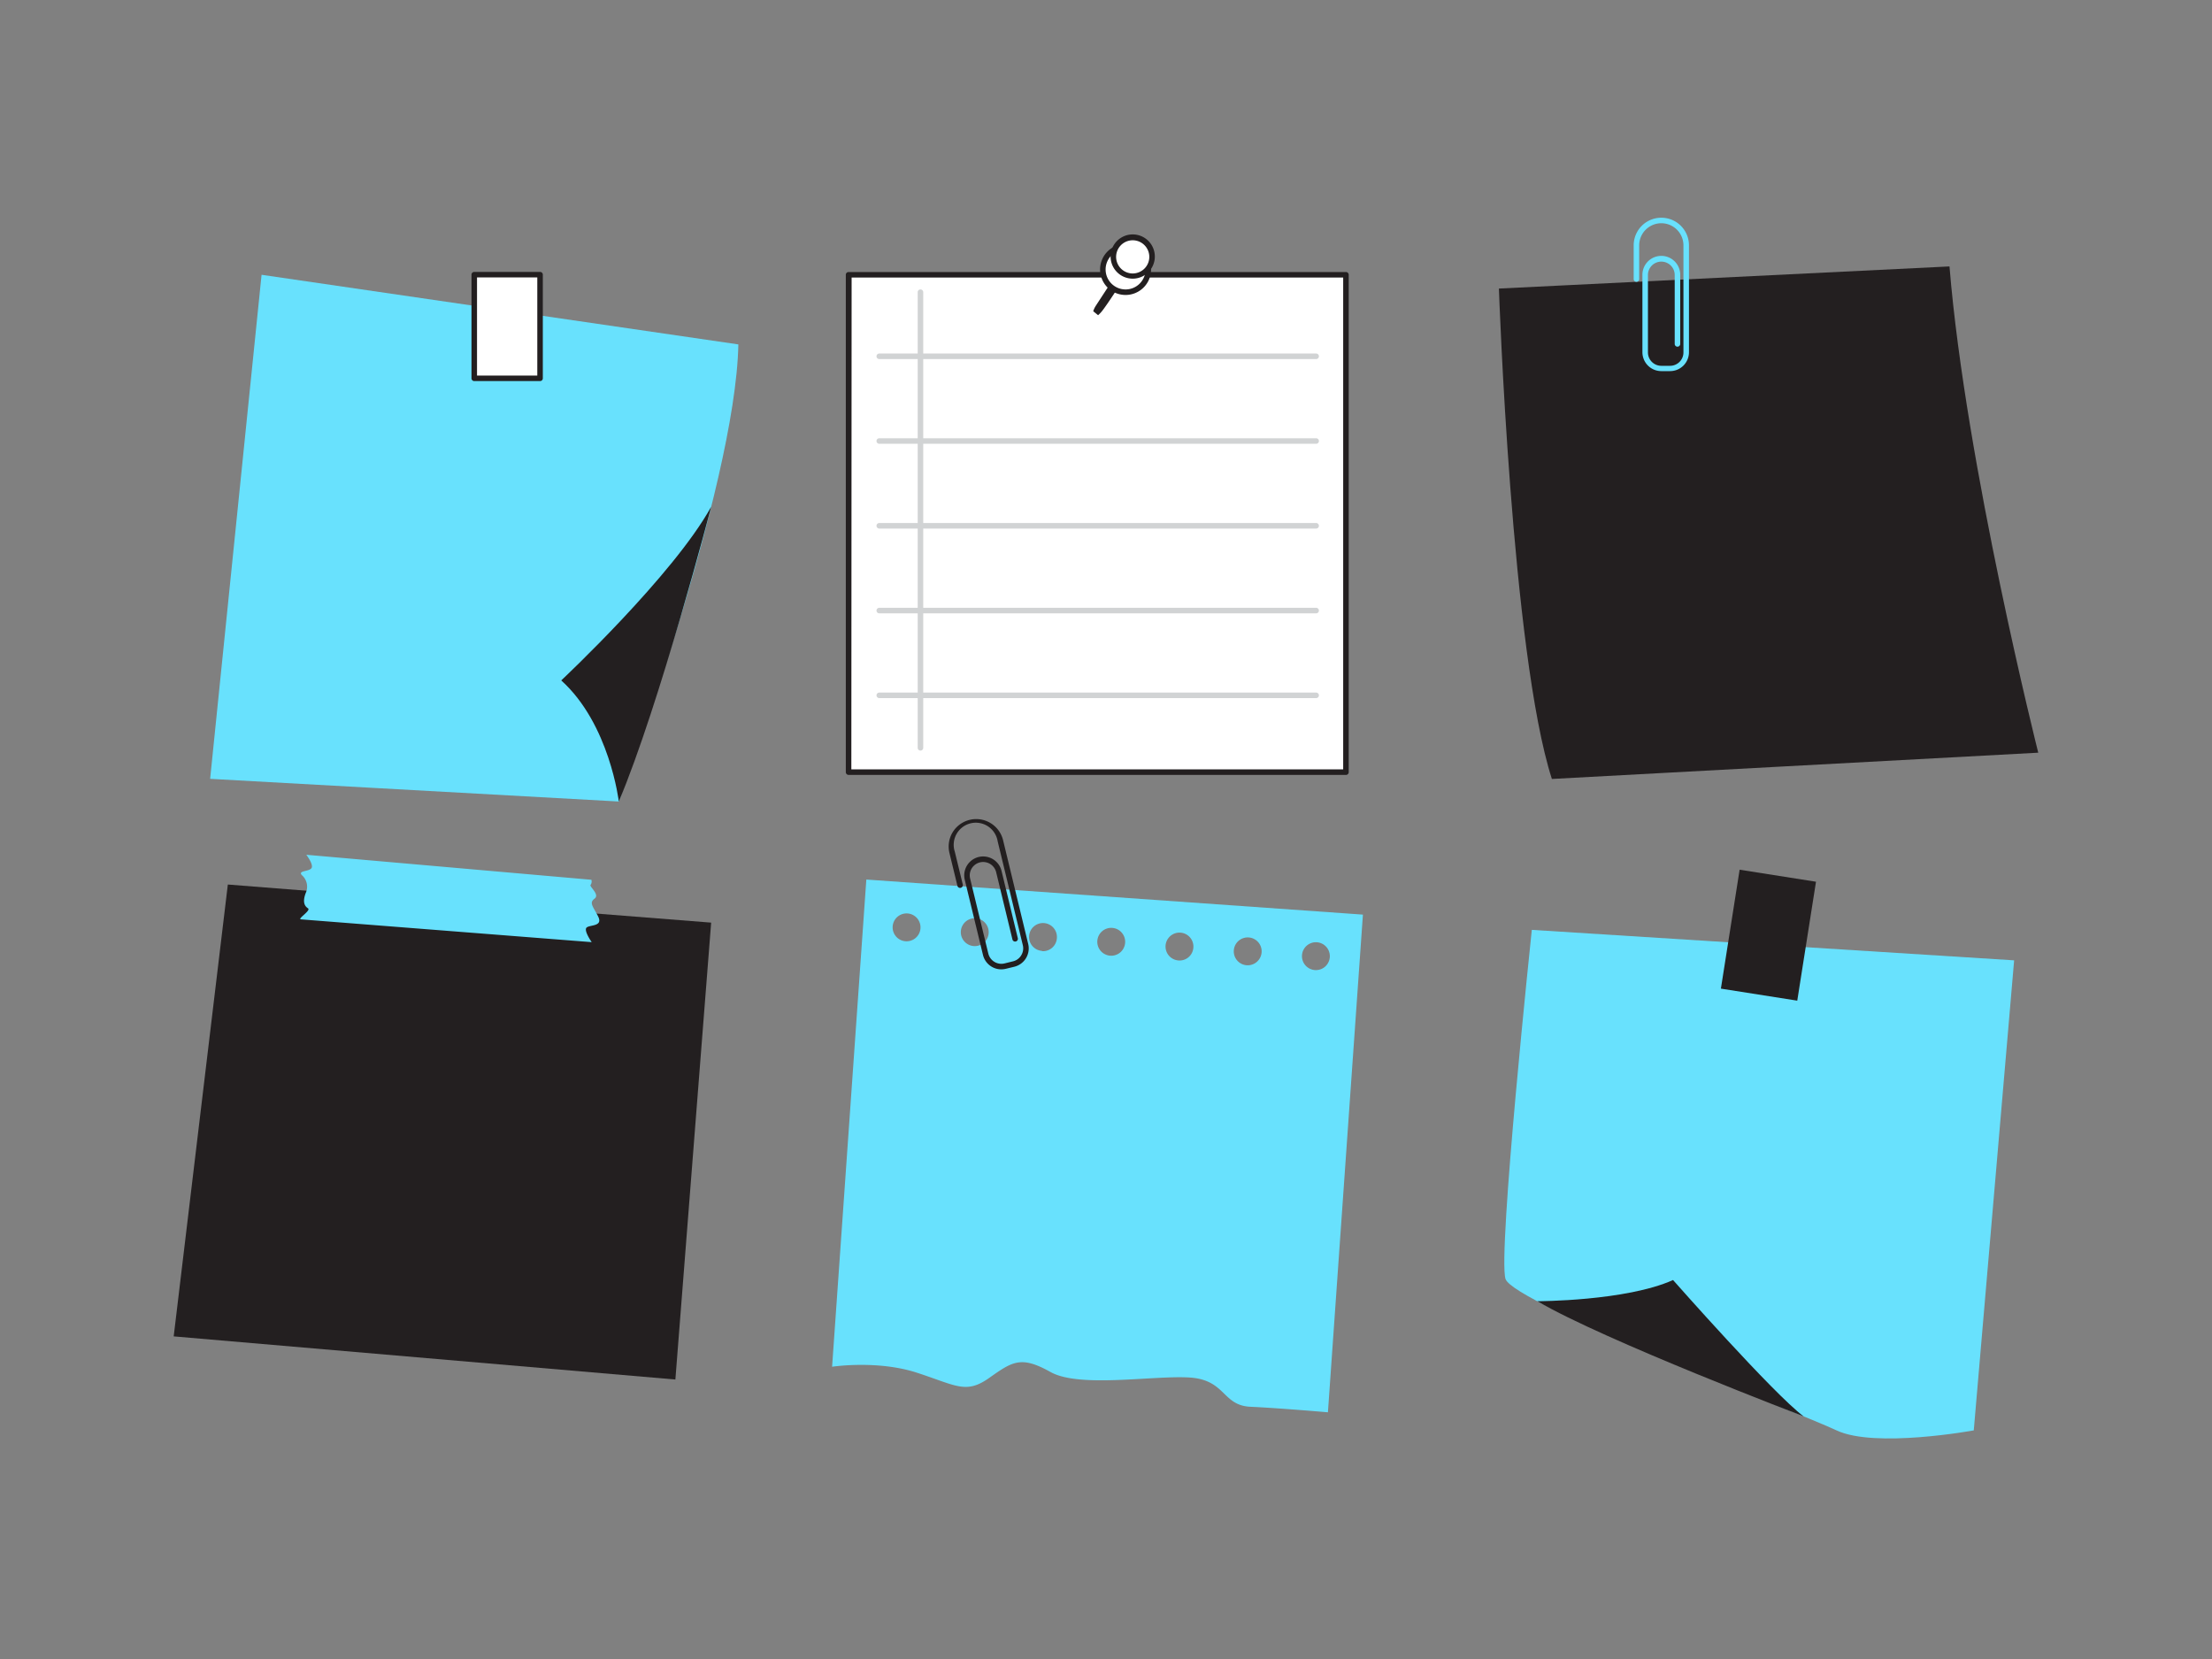 <svg id="_70_notes" data-name="#70_notes" xmlns="http://www.w3.org/2000/svg" viewBox="0 0 400 300"><rect x="0" y="0" width="400" height="300" fill="#808080" stroke="none"/><path d="M47.3,49.69,38,140.84l73.91,4.1S133,88.28,133.52,62.28Z" fill="#68e1fd"/><path d="M111.9,144.94s-1.65-14-10.41-21.9c0,0,20.27-19,27.11-31.4C128.6,91.64,119.29,127.42,111.9,144.94Z" fill="#231f20"/><rect x="85.76" y="49.67" width="11.91" height="18.74" fill="#fff"/><path d="M97.66,68.91H85.76a.5.5,0,0,1-.5-.5V49.67a.5.5,0,0,1,.5-.5h11.9a.5.5,0,0,1,.5.5V68.41A.5.5,0,0,1,97.66,68.91Zm-11.4-1h10.9V50.17H86.26Z" fill="#231f20"/><path d="M277,168.15s-6.21,58.76-4.75,63.14,52.92,24.09,59.86,27.37,24.81,0,24.81,0l7.3-85Z" fill="#68e1fd"/><path d="M278,235.3s16,0,24.54-3.83c0,0,18.21,20.65,23.61,24.65C326.19,256.12,290.17,242.42,278,235.3Z" fill="#231f20"/><rect x="312.82" y="158.2" width="13.98" height="21.77" transform="translate(30.18 -47.67) rotate(8.95)" fill="#231f20"/><polygon points="128.6 166.84 41.2 159.95 31.41 241.66 122.13 249.46 128.6 166.84" fill="#231f20"/><path d="M106.94,159.09l-51.55-4.52s1.42,1.84.91,2.45-2.44.4-1.73,1.22a2.77,2.77,0,0,1,.71,3.26c-.61,1.63-.2,2.35.41,2.75s-2,1.94-1.27,2S107,170.37,107,170.37s-1.52-2.14-.91-2.65,3-.16,2.07-2-1.67-2.45-.65-3.21-1-2.19-.71-2.5A1.06,1.06,0,0,0,106.94,159.09Z" fill="#68e1fd"/><path d="M156.66,159.05l-6.19,88.1s8.18-1.25,15.34,1.08,8.87,3.92,13.1.92,5.77-4,11.05-1.05,18.62.58,25.17,1,5.87,5.06,11,5.29,14,1,14,1l6.33-90Zm7.1,11.16a2.52,2.52,0,1,1,2.69-2.33A2.52,2.52,0,0,1,163.76,170.21Zm12.34.87a2.52,2.52,0,1,1,2.68-2.33A2.52,2.52,0,0,1,176.1,171.08Zm12.33.87a2.52,2.52,0,1,1,2.69-2.34A2.52,2.52,0,0,1,188.43,172Zm12.34.87a2.52,2.52,0,1,1,2.69-2.34A2.52,2.52,0,0,1,200.77,172.82Zm12.34.86a2.52,2.52,0,1,1,2.69-2.33A2.5,2.5,0,0,1,213.11,173.68Zm12.34.87a2.52,2.52,0,1,1,2.69-2.33A2.53,2.53,0,0,1,225.45,174.55Zm12.34.87a2.52,2.52,0,1,1,2.68-2.34A2.52,2.52,0,0,1,237.79,175.42Z" fill="#68e1fd"/><path d="M181.06,175.29a3.41,3.41,0,0,1-3.31-2.62l-3.29-13.57a3.42,3.42,0,1,1,6.65-1.61l2.94,12.15a.5.5,0,0,1-.37.61.5.5,0,0,1-.6-.37l-2.94-12.15a2.42,2.42,0,0,0-4.71,1.14l3.29,13.57a2.43,2.43,0,0,0,2.92,1.78l1.54-.38a2.37,2.37,0,0,0,1.49-1.09,2.4,2.4,0,0,0,.29-1.83l-4.55-18.78a4,4,0,1,0-7.75,1.88l1.44,5.92a.51.51,0,0,1-.37.61.5.5,0,0,1-.6-.37l-1.44-5.93a5,5,0,0,1,.59-3.77,5,5,0,0,1,9.1,1.42l4.55,18.79a3.42,3.42,0,0,1-2.52,4.13l-1.53.37A3.83,3.83,0,0,1,181.06,175.29Z" fill="#231f20"/><path d="M352.53,48.18l-81.48,4s2.28,66.05,9.58,88.68l87.95-4.75S355.45,84,352.53,48.18Z" fill="#231f20"/><path d="M302,67.11h-1.58A3.42,3.42,0,0,1,297,63.69v-14a3.42,3.42,0,0,1,6.84,0v12.5a.5.5,0,0,1-.5.5.5.5,0,0,1-.5-.5V49.73a2.42,2.42,0,1,0-4.84,0v14a2.42,2.42,0,0,0,2.42,2.42H302a2.42,2.42,0,0,0,2.42-2.42V44.37a4,4,0,1,0-8,0v6.09a.5.5,0,0,1-.5.5.5.5,0,0,1-.5-.5V44.37a5,5,0,1,1,10,0V63.69A3.42,3.42,0,0,1,302,67.11Z" fill="#68e1fd"/><path d="M153.45,49.69v89.94h89.94V49.69Z" fill="#fff"/><path d="M243.39,140.13H153.45a.51.51,0,0,1-.5-.5V49.69a.5.5,0,0,1,.5-.5h89.94a.5.5,0,0,1,.5.5v89.94A.5.5,0,0,1,243.39,140.13Zm-89.44-1h88.94V50.19H154Z" fill="#231f20"/><path d="M166.45,135.73a.5.5,0,0,1-.5-.5V52.84a.5.5,0,0,1,1,0v82.39A.5.5,0,0,1,166.45,135.73Z" fill="#d1d3d4"/><path d="M238,64.93H159a.5.5,0,0,1-.5-.5.5.5,0,0,1,.5-.5h79a.5.5,0,0,1,.5.5A.5.5,0,0,1,238,64.93Z" fill="#d1d3d4"/><path d="M238,80.25H159a.5.5,0,0,1-.5-.5.5.5,0,0,1,.5-.5h79a.5.5,0,0,1,.5.5A.5.5,0,0,1,238,80.25Z" fill="#d1d3d4"/><path d="M238,95.58H159a.5.5,0,0,1-.5-.5.5.5,0,0,1,.5-.5h79a.5.5,0,0,1,.5.5A.5.5,0,0,1,238,95.58Z" fill="#d1d3d4"/><path d="M238,110.91H159a.5.5,0,0,1,0-1h79a.5.5,0,0,1,0,1Z" fill="#d1d3d4"/><path d="M238,126.24H159a.5.5,0,0,1,0-1h79a.5.5,0,0,1,0,1Z" fill="#d1d3d4"/><path d="M198.57,57a5.82,5.82,0,0,0,.6-.61c1-1.16,4.7-7,4.7-7l-1.45-.62s-3.64,5.56-4.3,6.58a4.12,4.12,0,0,0-.43.93Z" fill="#231f20"/><circle cx="203.55" cy="48.73" r="4.11" fill="#fff"/><path d="M203.55,53.34a4.61,4.61,0,1,1,4.6-4.61A4.61,4.61,0,0,1,203.55,53.34Zm0-8.22a3.61,3.61,0,1,0,3.6,3.61A3.61,3.61,0,0,0,203.55,45.12Z" fill="#231f20"/><circle cx="204.83" cy="46.42" r="3.47" fill="#fff"/><path d="M204.83,50.39a4,4,0,1,1,4-4A4,4,0,0,1,204.83,50.39Zm0-6.94a3,3,0,1,0,3,3A3,3,0,0,0,204.83,43.45Z" fill="#231f20"/></svg>